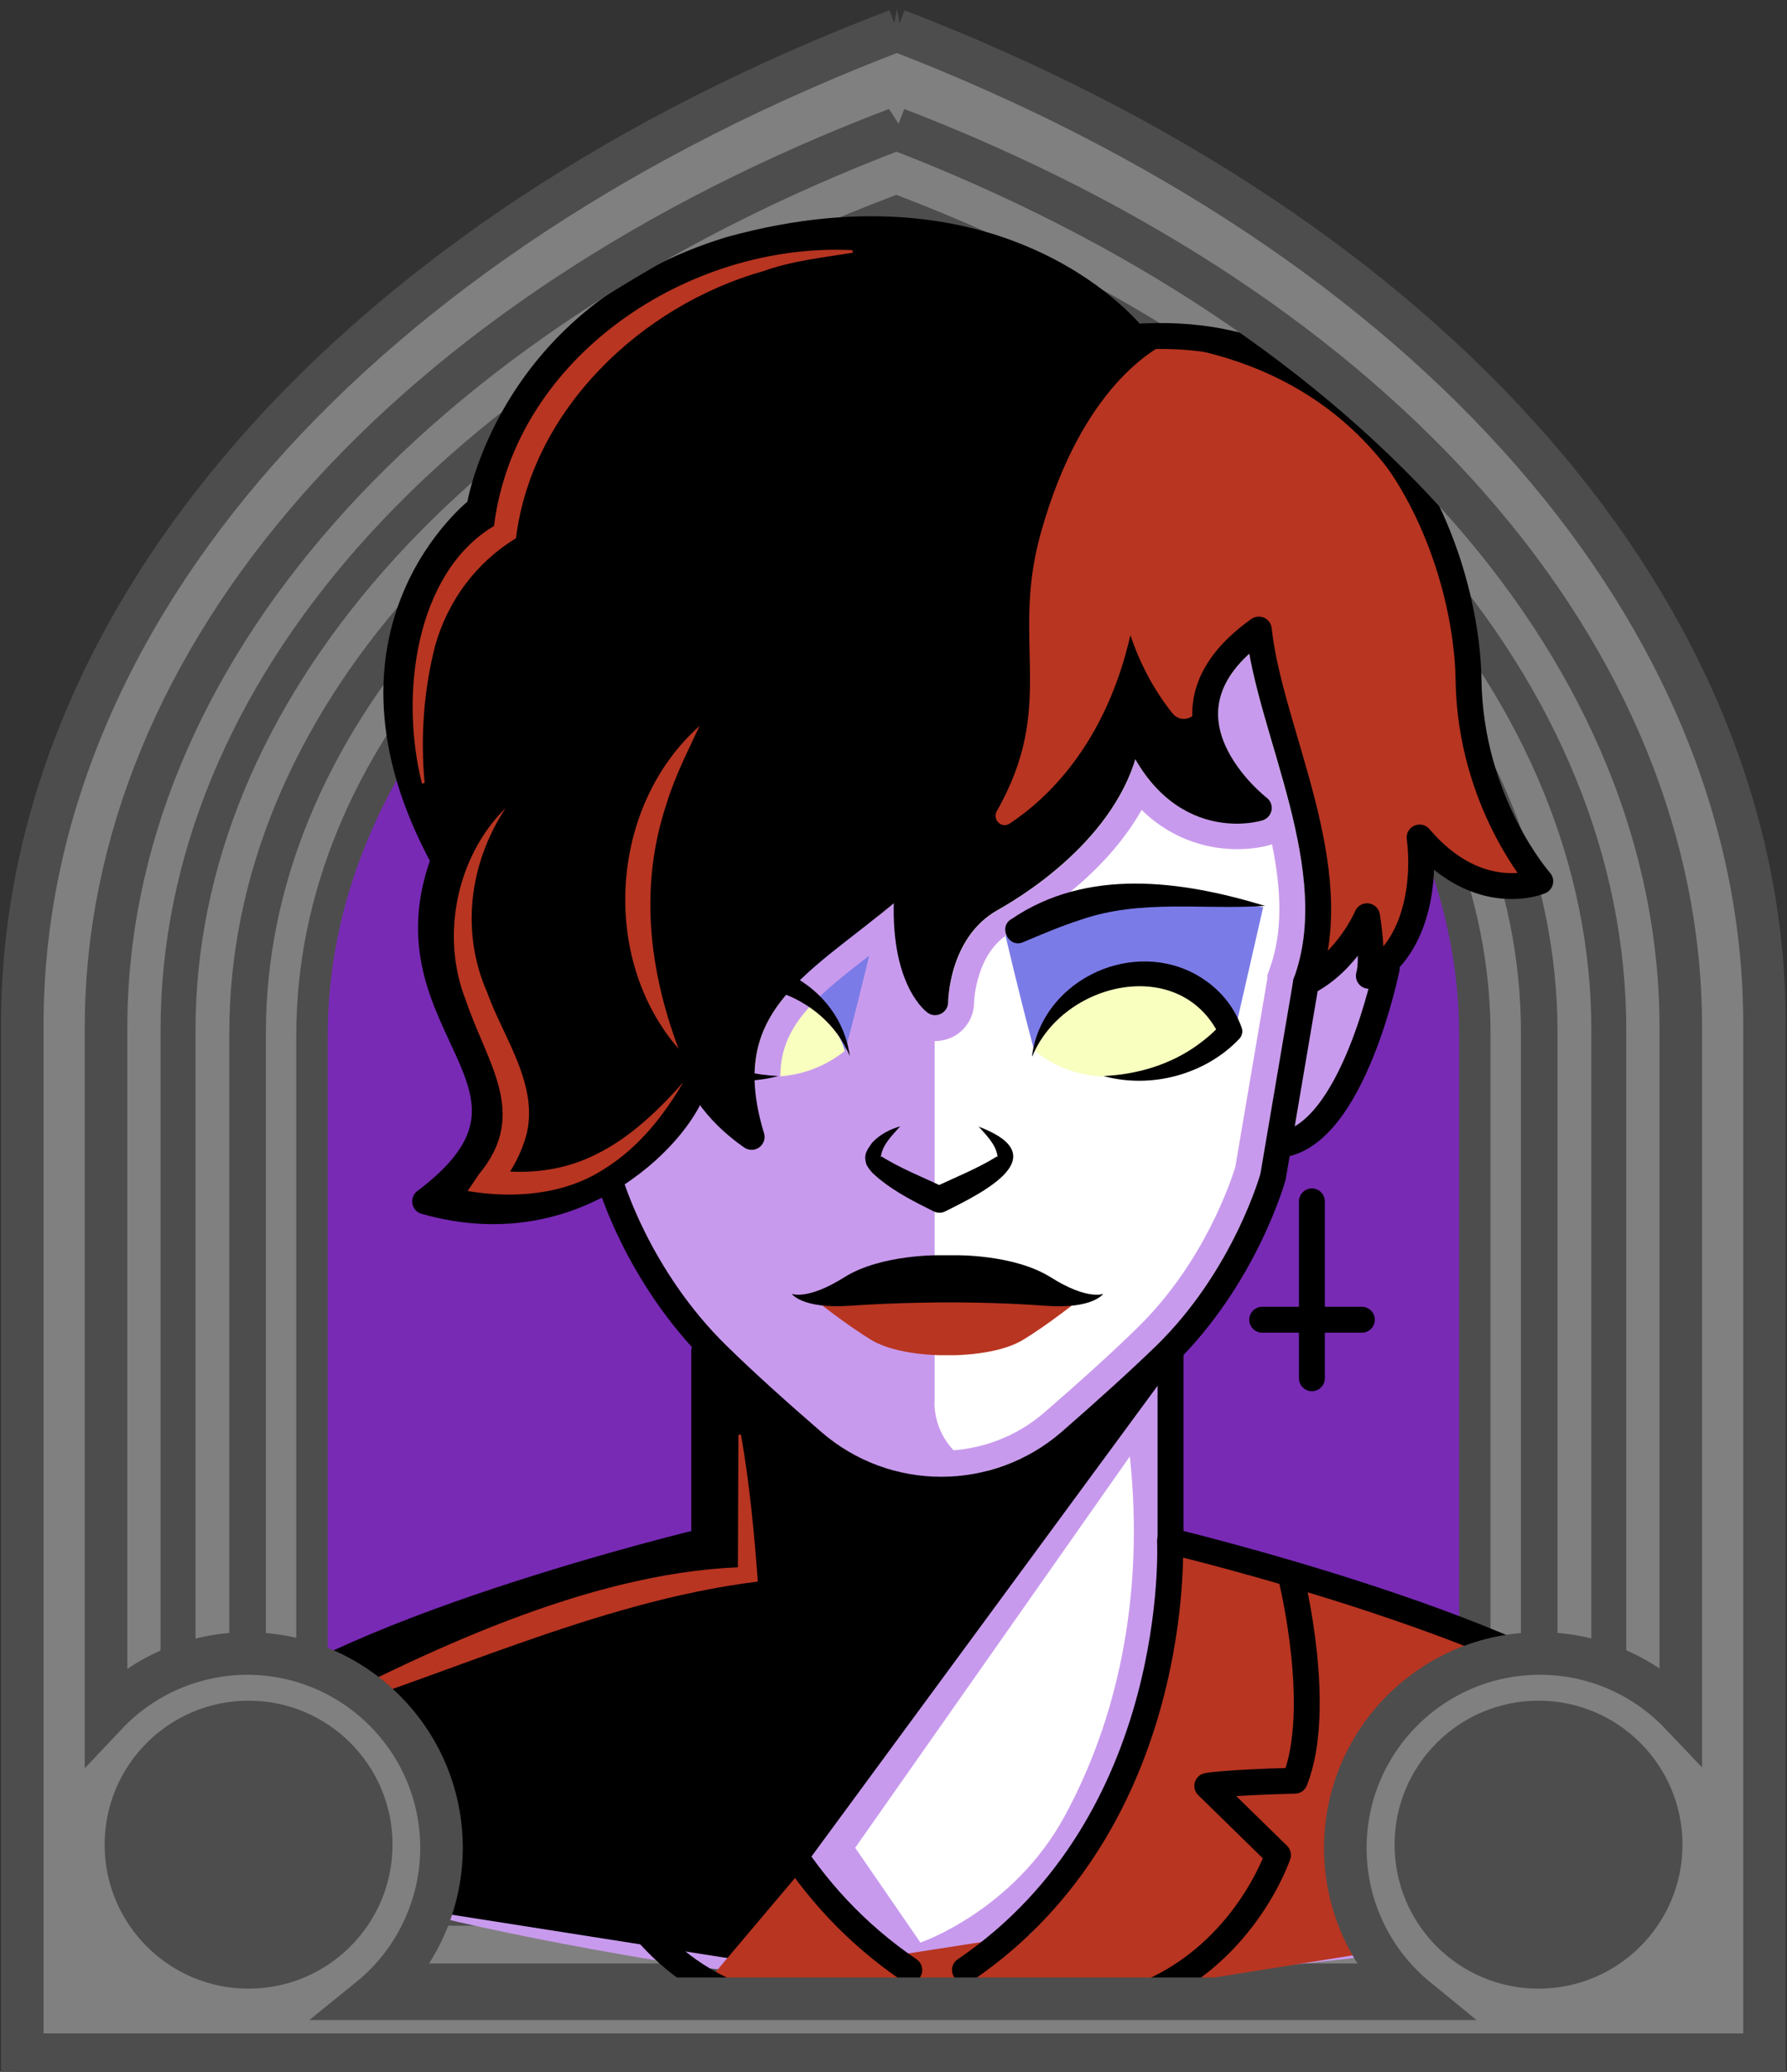 <svg id="Capa_2" xmlns="http://www.w3.org/2000/svg" xmlns:xlink="http://www.w3.org/1999/xlink" viewBox="0 0 69.02 80">
<rect x="0" y="0" width="69.02" height="80" fill="#333333" stroke="none"/>
<defs >
<style >
.cls-1{fill:#c89aed;}.cls-2{fill:#fff;}.cls-3{fill:#f8ffbf;}.cls-4{fill:#7b7be8;}.cls-5{fill:#a88347;}.cls-6{fill:#782ab5;}.cls-7{stroke-miterlimit:10;}.cls-7,.cls-8{stroke:#000;}.cls-7,.cls-8,.cls-9,.cls-10,.cls-11{fill:none;}.cls-8,.cls-9{stroke-linecap:round;stroke-linejoin:round;}.cls-9{stroke:#deb778;stroke-dasharray:0 0 0 4.06;}.cls-12{fill:#deb778;}.cls-13{fill:url(#USGS_19_Inundación_de_tierra_2);}.cls-11{stroke:#1d1d1b;stroke-dasharray:0 0 2 2;stroke-width:.3px;}.cls-14{fill:#fcf0c5;}.cls-15{fill:#b83521;}
</style>
<pattern id="USGS_19_Inundación_de_tierra_2" x="0" y="0" width="72" height="72" patternTransform="translate(-236.48 -16279) rotate(-90)" patternUnits="userSpaceOnUse" viewBox="0 0 72 72">
<g >
<rect class="cls-10" width="72" height="72">
</rect>
<g >
<line class="cls-11" x1="71" y1="71" x2="144.44" y2="71">
</line>
<line class="cls-11" x1="71" y1="67" x2="144.44" y2="67">
</line>
<line class="cls-11" x1="71" y1="63" x2="144.44" y2="63">
</line>
<line class="cls-11" x1="71" y1="59" x2="144.44" y2="59">
</line>
<line class="cls-11" x1="71" y1="55" x2="144.44" y2="55">
</line>
<line class="cls-11" x1="71" y1="51" x2="144.44" y2="51">
</line>
<line class="cls-11" x1="71" y1="47" x2="144.44" y2="47">
</line>
<line class="cls-11" x1="71" y1="43" x2="144.44" y2="43">
</line>
<line class="cls-11" x1="71" y1="39" x2="144.44" y2="39">
</line>
<line class="cls-11" x1="71" y1="35" x2="144.44" y2="35">
</line>
<line class="cls-11" x1="71" y1="31" x2="144.44" y2="31">
</line>
<line class="cls-11" x1="71" y1="27" x2="144.44" y2="27">
</line>
<line class="cls-11" x1="71" y1="23" x2="144.44" y2="23">
</line>
<line class="cls-11" x1="71" y1="19" x2="144.44" y2="19">
</line>
<line class="cls-11" x1="71" y1="15" x2="144.44" y2="15">
</line>
<line class="cls-11" x1="71" y1="11" x2="144.44" y2="11">
</line>
<line class="cls-11" x1="71" y1="7" x2="144.44" y2="7">
</line>
<line class="cls-11" x1="71" y1="3" x2="144.44" y2="3">
</line>
</g>
<g >
<line class="cls-11" x1="-1" y1="71" x2="72.44" y2="71">
</line>
<line class="cls-11" x1="-1" y1="67" x2="72.44" y2="67">
</line>
<line class="cls-11" x1="-1" y1="63" x2="72.44" y2="63">
</line>
<line class="cls-11" x1="-1" y1="59" x2="72.44" y2="59">
</line>
<line class="cls-11" x1="-1" y1="55" x2="72.44" y2="55">
</line>
<line class="cls-11" x1="-1" y1="51" x2="72.44" y2="51">
</line>
<line class="cls-11" x1="-1" y1="47" x2="72.44" y2="47">
</line>
<line class="cls-11" x1="-1" y1="43" x2="72.44" y2="43">
</line>
<line class="cls-11" x1="-1" y1="39" x2="72.44" y2="39">
</line>
<line class="cls-11" x1="-1" y1="35" x2="72.44" y2="35">
</line>
<line class="cls-11" x1="-1" y1="31" x2="72.44" y2="31">
</line>
<line class="cls-11" x1="-1" y1="27" x2="72.44" y2="27">
</line>
<line class="cls-11" x1="-1" y1="23" x2="72.44" y2="23">
</line>
<line class="cls-11" x1="-1" y1="19" x2="72.44" y2="19">
</line>
<line class="cls-11" x1="-1" y1="15" x2="72.44" y2="15">
</line>
<line class="cls-11" x1="-1" y1="11" x2="72.44" y2="11">
</line>
<line class="cls-11" x1="-1" y1="7" x2="72.44" y2="7">
</line>
<line class="cls-11" x1="-1" y1="3" x2="72.44" y2="3">
</line>
<line class="cls-11" x1="1.04" y1="69" x2="74.48" y2="69">
</line>
<line class="cls-11" x1="1.04" y1="65" x2="74.48" y2="65">
</line>
<line class="cls-11" x1="1.04" y1="61" x2="74.48" y2="61">
</line>
<line class="cls-11" x1="1.04" y1="57" x2="74.48" y2="57">
</line>
<line class="cls-11" x1="1.04" y1="53" x2="74.48" y2="53">
</line>
<line class="cls-11" x1="1.04" y1="49" x2="74.48" y2="49">
</line>
<line class="cls-11" x1="1.04" y1="45" x2="74.48" y2="45">
</line>
<line class="cls-11" x1="1.04" y1="41" x2="74.48" y2="41">
</line>
<line class="cls-11" x1="1.04" y1="37" x2="74.48" y2="37">
</line>
<line class="cls-11" x1="1.04" y1="33" x2="74.48" y2="33">
</line>
<line class="cls-11" x1="1.04" y1="29" x2="74.48" y2="29">
</line>
<line class="cls-11" x1="1.04" y1="25" x2="74.48" y2="25">
</line>
<line class="cls-11" x1="1.04" y1="21" x2="74.48" y2="21">
</line>
<line class="cls-11" x1="1.04" y1="17" x2="74.48" y2="17">
</line>
<line class="cls-11" x1="1.04" y1="13" x2="74.48" y2="13">
</line>
<line class="cls-11" x1="1.04" y1="9" x2="74.48" y2="9">
</line>
<line class="cls-11" x1="1.04" y1="5" x2="74.48" y2="5">
</line>
<line class="cls-11" x1="1.04" y1="1" x2="74.48" y2="1">
</line>
</g>
<g >
<line class="cls-11" x1="-73" y1="71" x2=".44" y2="71">
</line>
<line class="cls-11" x1="-73" y1="67" x2=".44" y2="67">
</line>
<line class="cls-11" x1="-73" y1="63" x2=".44" y2="63">
</line>
<line class="cls-11" x1="-73" y1="59" x2=".44" y2="59">
</line>
<line class="cls-11" x1="-73" y1="55" x2=".44" y2="55">
</line>
<line class="cls-11" x1="-73" y1="51" x2=".44" y2="51">
</line>
<line class="cls-11" x1="-73" y1="47" x2=".44" y2="47">
</line>
<line class="cls-11" x1="-73" y1="43" x2=".44" y2="43">
</line>
<line class="cls-11" x1="-73" y1="39" x2=".44" y2="39">
</line>
<line class="cls-11" x1="-73" y1="35" x2=".44" y2="35">
</line>
<line class="cls-11" x1="-73" y1="31" x2=".44" y2="31">
</line>
<line class="cls-11" x1="-73" y1="27" x2=".44" y2="27">
</line>
<line class="cls-11" x1="-73" y1="23" x2=".44" y2="23">
</line>
<line class="cls-11" x1="-73" y1="19" x2=".44" y2="19">
</line>
<line class="cls-11" x1="-73" y1="15" x2=".44" y2="15">
</line>
<line class="cls-11" x1="-73" y1="11" x2=".44" y2="11">
</line>
<line class="cls-11" x1="-73" y1="7" x2=".44" y2="7">
</line>
<line class="cls-11" x1="-73" y1="3" x2=".44" y2="3">
</line>
<line class="cls-11" x1="-70.96" y1="69" x2="2.48" y2="69">
</line>
<line class="cls-11" x1="-70.96" y1="65" x2="2.48" y2="65">
</line>
<line class="cls-11" x1="-70.96" y1="61" x2="2.48" y2="61">
</line>
<line class="cls-11" x1="-70.96" y1="57" x2="2.48" y2="57">
</line>
<line class="cls-11" x1="-70.96" y1="53" x2="2.48" y2="53">
</line>
<line class="cls-11" x1="-70.96" y1="49" x2="2.48" y2="49">
</line>
<line class="cls-11" x1="-70.96" y1="45" x2="2.48" y2="45">
</line>
<line class="cls-11" x1="-70.96" y1="41" x2="2.48" y2="41">
</line>
<line class="cls-11" x1="-70.96" y1="37" x2="2.48" y2="37">
</line>
<line class="cls-11" x1="-70.96" y1="33" x2="2.48" y2="33">
</line>
<line class="cls-11" x1="-70.96" y1="29" x2="2.48" y2="29">
</line>
<line class="cls-11" x1="-70.96" y1="25" x2="2.48" y2="25">
</line>
<line class="cls-11" x1="-70.96" y1="21" x2="2.48" y2="21">
</line>
<line class="cls-11" x1="-70.96" y1="17" x2="2.48" y2="17">
</line>
<line class="cls-11" x1="-70.96" y1="13" x2="2.48" y2="13">
</line>
<line class="cls-11" x1="-70.96" y1="9" x2="2.48" y2="9">
</line>
<line class="cls-11" x1="-70.96" y1="5" x2="2.48" y2="5">
</line>
<line class="cls-11" x1="-70.96" y1="1" x2="2.48" y2="1">
</line>
</g>
</g>
</pattern>
</defs>

  <path
     id="path7641-4"
     style="fill:#782ab5;fill-opacity:1;stroke:#4d4d4d;stroke-width:1.622;stop-color:#000000"
     d="M 34.9,1.694 C 14.323,9.527 1.63,23.954 1.569,39.581 V 79.197 H 67.964 V 39.581 C 67.958,23.99 55.374,9.571 34.9,1.694 Z"/>
  <path
     id="path7641-7"
     style="fill:#808080;stroke:#4d4d4d;stroke-width:1.483;stop-color:#000000"
     d="M 34.629,5.043 C 15.816,12.204 4.154,25.395 4.154,39.683 V 76.559 H 64.859 V 39.683 c 0,-14.255 -11.51,-27.438 -30.23,-34.64 z m -0.012,3.436 C 51.537,14.988 61.942,26.904 61.942,39.789 v 33.828 H 7.072 v -33.828 c 0,-12.914 10.54,-24.837 27.545,-31.31 z"/>
  <path
     id="path7641-7-8"
     style="fill:#808080;stroke:#4d4d4d;stroke-width:1.35;stop-color:#000000"
     d="M 34.618,8.246 C 17.491,14.766 6.876,26.774 6.876,39.781 v 33.57 H 62.138 v -33.57 c 0,-12.977 -10.478,-24.978 -27.52,-31.535 z m -0.011,3.128 c 15.403,5.926 24.875,16.774 24.875,28.503 V 70.672 H 9.532 V 39.877 c 0,-11.756 9.595,-22.61 25.075,-28.503 z"/>
  <path
     id="path7641-7-8-0"
     style="fill:#808080;stroke:#4d4d4d;stroke-width:1.214;stop-color:#000000"
     d="M 34.607,11.526 C 19.207,17.389 9.662,28.186 9.662,39.881 V 70.066 H 59.352 V 39.881 c 0,-11.668 -9.422,-22.459 -24.745,-28.355 z m -0.01,2.812 c 13.85,5.329 22.366,15.083 22.366,25.629 V 67.657 H 12.05 V 39.968 c 0,-10.571 8.627,-20.33 22.547,-25.629 z"/>


<g id="Capa_10">
<g >
<path class="cls-1" d="M62.59,66.09c0,7.04-3.46,8.55-3.46,8.55,0,0-19.37,3.47-33.66,1.08-14.28-2.38-16.45-4.43-16.45-4.43l-.32-4.76s12.23-6.06,18.18-6.61c.33-7.03,.22-8.22,.22-8.22,0,0-3.03-3.57-3.47-5.95-6.06,2.05-7.03,.65-7.03,.65,0,0,2.6-1.63,2.06-4.66-.54-3.03-3.03-6.81-1.84-8.87,0,0-4.55-6.17,1.62-13.31,2.16-7.14,7.14-10.17,12.66-10.71,5.74-.65,9.52,1.08,12.55,4.11,9.1-.22,11.48,6.27,12.77,10.6,1.19,4.33,.33,7.69,2.93,10.39-2.28,.44-4.33-.97-4.33-.97,0,0-.98,3.57-1.52,4.54-.03,.13-.05,.26-.08,.38-.8,3.62-2.66,6.55-3.92,6.44-1.08,3.79-3.46,6.71-4.65,8.01,.21,5.09,.54,7.47,.54,7.47,0,0,13.85,2.7,17.2,6.27Z">
</path>
<path class="cls-2" d="M36.1,54.13v-19.16l7.69-7.1,4.43-4.23s2.75,7.16,2.75,10.23c-.08,3.93-1.1,7.79-1.34,9.36s-1.97,6.37-5.27,9.83c-1.5,1.47-2.83,2.6-4.01,3.36-1.84,1.19-4.26-.11-4.26-2.3Z">
</path>
<path class="cls-3" d="M32.63,40.58s-.46-2.05-3.14-2.83-4.36,2.12-4.36,2.12c0,0,4.22,3.31,7.5,.71Z">
</path>
<path class="cls-4" d="M23.8,35.02l1.11,4.86s1.48-2.49,3.8-2.36c1.91,.13,3.53,1.71,3.93,3.07,.63-2.36,1.11-4.45,1.11-4.45,0,0-2.09-1.23-3.6-1.46s-5.76,.23-6.34,.35Z">
</path>
<path d="M59.35,33.95c-2.28,.44-4.33-.97-4.33-.97,0,0-.98,3.57-1.52,4.54-.03,.13-.05,.26-.08,.38l-.12,.04-.76-2.08-1.86,1.86s.55-4.49-.55-7.77c-1.09-3.28-1.64-5.46-1.64-5.46,0,0-1.97,1.42-1.97,3.17s1.97,3.39,1.97,3.39c0,0-3.06,.32-4.7-3.17-.44,3.28-3.28,5.79-5.69,6.88-1.86,1.43-2.07,3.61-2.07,3.61,0,0-1.1-2.29-.99-4.81-3.72,3.28-5.57,4.81-6.12,6.45-.66,1.75,0,3.72,0,3.72l-1.97-1.64-3.32,3.66c-6.06,2.05-7.03,.65-7.03,.65,0,0,2.6-1.63,2.06-4.66-.54-3.03-3.03-6.81-1.84-8.87,0,0-4.55-6.17,1.62-13.31,2.16-7.14,7.14-10.17,12.66-10.71,5.74-.65,9.52,1.08,12.55,4.11,9.1-.22,11.48,6.27,12.77,10.6,1.19,4.33,.33,7.69,2.93,10.39Z">
</path>
<path class="cls-3" d="M39.96,40.58s.46-2.05,3.14-2.83,4.36,2.12,4.36,2.12c0,0-4.22,3.31-7.5,.71Z">
</path>
<path class="cls-4" d="M48.79,35.02l-1.11,4.86s-1.48-2.49-3.8-2.36c-1.91,.13-3.53,1.71-3.93,3.07-.63-2.36-1.11-4.45-1.11-4.45,0,0,2.09-1.23,3.6-1.46s5.76,.23,6.34,.35Z">
</path>
<path d="M45.1,52.98l-16.68,22.68-17.1-2.69-2.63-6.44s11.95-6.34,18.38-6.91c-.07-5.3,.07-7.56,.07-7.56,0,0,2.33,1.84,4.24,3.6s5.23,2.33,7.42,1.48c2.26-.92,4.95-4.03,6.29-4.17Z">
</path>
<path class="cls-2" d="M43.63,56.25l-10.6,15.1,2.52,3.66s3.58-1.22,5.57-4.88,3.1-8.39,2.52-13.88Z">
</path>
<path class="cls-15" d="M31.03,72.13l2.96,3.47,5.79-.9s3.35-4.7,3.93-6.63,1.68-8.26,1.68-8.26c0,0,4.04,.47,8.23,1.95s7.98,3.41,7.98,3.41l-1.09,9.01-25.29,4.05-7.98-1.61,3.8-4.5Z">
</path>
<path class="cls-1" d="M44.09,31.27c1.32,1.29,2.8,1.52,3.69,1.52,.63,0,1.09-.11,1.26-.16,.03,0,.06-.02,.09-.03,.35,1.71,.44,3.37-.1,4.83l-.04,.12-.04,.1v.13l-1.24,7.29c-.17,.54-1.21,3.7-3.78,6.2-.81,.8-1.98,1.87-3.58,3.26-1.1,.96-2.52,1.49-4,1.49s-2.9-.53-4-1.48c-1.49-1.3-2.7-2.4-3.6-3.27-1.88-1.83-2.94-3.97-3.43-5.16,.7-.54,1.33-1.16,1.83-1.8,.31,.29,.65,.57,1.01,.82,.25,.18,.54,.27,.85,.27s.6-.09,.86-.26l.03-.02,.03-.02c.5-.38,.71-1.04,.53-1.64-1.02-3.34,.47-4.51,3.19-6.62,.34,1.97,1.25,2.82,1.59,3.07,.26,.19,.56,.29,.88,.29,.22,0,.45-.05,.7-.17,.49-.26,.8-.77,.8-1.31,0-.02,.06-1.94,1.4-2.7,1.15-.65,3.66-2.25,5.07-4.74m4.16-6.03c-.78,.72-1.19,1.48-1.2,2.27-.04,1.79,1.85,3.28,1.87,3.29,.15,.12,.22,.3,.19,.49-.03,.18-.16,.33-.34,.38-.01,0-.41,.12-.99,.12-1.05,0-2.72-.38-3.93-2.47-.95,3.14-4.21,5.2-5.32,5.82-1.87,1.06-1.91,3.53-1.91,3.56,0,.18-.1,.35-.27,.44-.07,.03-.15,.05-.23,.05-.1,0-.2-.03-.29-.09-.16-.12-1.39-1.11-1.31-4.22-.49,.4-.98,.78-1.46,1.15-2.77,2.16-4.77,3.71-3.55,7.72,.06,.2-.01,.42-.18,.55-.09,.06-.2,.1-.31,.1-.1,0-.19-.03-.27-.09-.71-.5-1.27-1.05-1.71-1.64-.48,.95-1.54,2.16-2.92,3.07,.3,.87,1.43,3.79,3.94,6.24,.89,.87,2.12,1.99,3.64,3.31,1.33,1.15,2.99,1.72,4.65,1.72s3.33-.58,4.66-1.73c1.52-1.32,2.75-2.43,3.63-3.3,2.98-2.9,4.04-6.65,4.05-6.68l1.26-7.43s.02-.05,.02-.07v-.02c1.02-2.76,.09-5.93-.81-8.99-.36-1.24-.71-2.43-.91-3.55h0Z">
</path>
<path class="cls-15" d="M59.35,33.95s-2.65,.59-4.33-.97c-.12,3.02-2.08,4.4-2.08,4.4l.09-2.47s-.18,1.1-2.35,2.81c.31-1.04,.43-5.1-.55-7.77-.98-2.67-1.64-5.46-1.64-5.46,0,0-1.98,.25-2.2,2.74-.05,.52-.68,.72-1.01,.31-.74-.93-1.26-1.95-1.62-3.01-.97,4.23-3.24,6.33-4.66,7.27-.32,.21-.68-.15-.5-.48,2.34-4.11,.51-6.52,1.7-10.74,1.6-5.75,4.51-7.13,4.75-7.29h.01c11.36,1.64,11.54,12.91,11.54,12.91,.73,5.96,2.84,7.75,2.84,7.75Z">
</path>
<path class="cls-8" d="M27.95,31.81s-4.66,8.11,1.08,12.09c-1.69-5.54,2.5-6.89,6.08-10.2-.47,3.92,1.01,5,1.01,5,0,0,0-2.77,2.16-3.99s5.34-3.78,5.34-7.16c1.55,4.73,5,3.65,5,3.65,0,0-4.66-3.58,0-6.89,.41,3.92,3.44,9.25,1.82,13.64,1.62-.81,2.36-2.57,2.36-2.57,0,0,.27,1.62,.07,2.3,1.96-1.15,2.16-3.85,1.96-5.34,2.3,2.7,4.66,1.69,4.66,1.69,0,0-2.7-3.04-2.77-7.77s-3.21-13.94-12.92-13.25c0,0-4.9-6.32-15.58-3.38-8.61,2.62-9.71,10.01-9.71,10.01,0,0-6.19,4.73-1.36,13.56-2.46,6.55,5.19,8.74-.73,13.19,6.1,1.74,10.06-2.98,10.39-4.51">
</path>
<path class="cls-8" d="M50.44,37.95l-1.27,7.48s-1.06,3.87-4.18,6.91c-1.01,.98-2.33,2.17-3.65,3.32-2.86,2.48-7.1,2.49-9.96,0-1.33-1.15-2.65-2.34-3.66-3.33-3.11-3.04-4.16-6.73-4.16-6.73">
</path>
<path class="cls-8" d="M53.56,37.39s-1.3,6.45-4.09,6.81">
</path>
<path d="M39.86,40.78c.36-2.82,3.66-4.51,6.22-3.21,.86,.45,1.54,1.16,1.88,2.12,.05,.15,.01,.31-.09,.42-1.33,1.4-3.43,1.94-5.25,1.44,1.31-.06,2.59-.44,3.65-1.21,.33-.24,.67-.53,.9-.81l-.08,.44c-1.51-3.09-6.02-2.08-7.22,.82h0Z">
</path>
<path d="M28.76,41.37c.43,.1,.86,.16,1.3,.18-.44,.12-.89,.18-1.36,.18,.01-.12,.03-.24,.06-.36Z">
</path>
<path d="M32.82,40.78c-.49-1.2-1.55-2.08-2.73-2.47,.16-.24,.34-.44,.51-.63,1.16,.61,2.04,1.72,2.22,3.1Z">
</path>
<path d="M39.05,35.5c2.93-2.01,6.59-1.5,9.81-.52-2.44,.16-4.81-.27-7.13,.54-.75,.24-1.5,.56-2.21,.86-.55,.25-.98-.58-.46-.89h0Z">
</path>
<path d="M37.79,43.5c3.02,1.14,.22,2.53-1.29,3.28-.14,.07-.3,.06-.43,0-.72-.36-1.43-.71-2.09-1.24-.17-.16-.33-.24-.51-.56-.14-.41,.03-.58,.21-.85,.32-.34,.69-.52,1.09-.64-.32,.36-.66,.69-.74,1.12-.02,.07,.02,.13,.01,.04,.72,.46,1.64,.82,2.45,1.21,0,0-.43,0-.43,0,.81-.39,1.73-.75,2.45-1.21-.01,.1,.03,.02,.01-.05-.08-.43-.42-.76-.74-1.12h0Z">
</path>
<path class="cls-15" d="M41.72,50.16s-1.26,1.01-2.23,1.59-2.66,.58-2.66,.58h-.5s-1.69,0-2.66-.58-2.23-1.59-2.23-1.59">
</path>
<path d="M36.87,48.47s2.28-.05,3.71,.85,2.03,.64,2.03,.64c0,0-.4,.6-2.25,.46s-3.67-.13-3.67-.13h-.19s-1.82,0-3.67,.13-2.25-.46-2.25-.46c0,0,.6,.26,2.03-.64s3.71-.85,3.71-.85h.55Z">
</path>
<path class="cls-8" d="M27.2,52.17v7.34s-14.84,3.54-18.72,7.59">
</path>
<path class="cls-8" d="M45.21,52.17v7.34s14.84,3.54,18.72,7.59">
</path>
<path class="cls-8" d="M27.2,59.5s-.53,10.83,7.92,16.57">
</path>
<path class="cls-8" d="M45.19,59.5s.53,10.83-7.92,16.57">
</path>
<path class="cls-8" d="M22.65,60.96s-1.24,5.01-.13,7.8c2.73,.07,3.38,.2,3.38,.2l-2.73,2.67s1.24,3.71,5.01,5.33">
</path>
<path class="cls-8" d="M49.88,60.96s1.24,5.01,.13,7.8c-2.73,.07-3.38,.2-3.38,.2l2.73,2.67s-1.24,3.71-5.01,5.33">
</path>
<line class="cls-8" x1="50.67" y1="46.39" x2="50.67" y2="53.22">
</line>
<line class="cls-8" x1="48.75" y1="50.96" x2="52.6" y2="50.96">
</line>
<path class="cls-15" d="M19.51,31.23c-1.39,2.13-1.72,4.77-.69,7.1,.61,1.74,2.14,3.73,1.43,5.76-.23,.69-.6,1.28-1.01,1.81l-.31-.74c1.39,.21,2.82,.06,4.1-.59,1.28-.63,2.37-1.66,3.36-2.78-.75,1.28-1.71,2.51-3.04,3.34-1.54,1.01-3.5,1.16-5.29,.86,0,0,.44-.65,.44-.65,1.94-2.33,.31-4.27-.51-6.72-.98-2.47-.36-5.53,1.52-7.4h0Z">
</path>
<path class="cls-15" d="M26.21,40.5c-3.05-3.51-2.66-9.38,.81-12.47-.48,1.03-.97,1.99-1.28,3.02-1.04,3.12-.7,6.33,.47,9.45h0Z">
</path>
<path class="cls-15" d="M11.05,66.58c5.32-2.82,11.65-5.82,17.45-6.06,0,0,.02-5.12,.02-5.12h.1c.33,1.88,.51,3.78,.65,5.67-6.3,.78-12.32,3.79-18.23,5.5h0Z">
</path>
<path class="cls-15" d="M16.3,30.26c-.87-3.4-.26-8.14,2.78-9.95,.82-6.55,7.53-10.97,13.85-10.65,0,0,0,.1,0,.1-1.18,.19-2.33,.31-3.45,.71-4.71,1.33-8.94,5.35-9.55,10.31-1.53,.94-2.62,2.39-3.12,4.14-.43,1.67-.58,3.49-.41,5.31l-.1,.03h0Z">
</path>
</g>
</g>
  <g
     id="g20645">
    <path
       style="fill:#808080;stroke:#4d4d4d;stroke-width:0.938;stop-color:#000000;fill-opacity:1"
       d="m 9.542,65.883 a 5.476,5.476 0 0 1 5.476,5.476 5.476,5.476 0 0 1 -5.476,5.476 5.476,5.476 0 0 1 -5.476,-5.476 5.476,5.476 0 0 1 5.476,-5.476 z"/>
    <path
       style="fill:#808080;stroke:#4d4d4d;stroke-width:0.938;stop-color:#000000;fill-opacity:1"
       d="m 59.472,65.883 a 5.476,5.476 0 0 1 5.476,5.476 5.476,5.476 0 0 1 -5.476,5.476 5.476,5.476 0 0 1 -5.476,-5.476 5.476,5.476 0 0 1 5.476,-5.476 z"/>
    <path
       id="path7641"
       style="fill:#808080;stroke:#4d4d4d;stroke-width:1.644;stop-color:#000000"
       d="M 34.643,1.166 C 13.788,9.105 0.861,23.727 0.861,39.564 V 79.34 H 68.152 V 39.564 c 0,-15.801 -12.759,-30.415 -33.51,-38.398 z m -0.014,3.809 C 53.385,12.191 64.918,25.4 64.918,39.682 v 26.508 c -1.369,-1.441 -3.301,-2.342 -5.445,-2.342 -4.149,0 -7.512,3.363 -7.512,7.512 0,2.347 1.076,4.443 2.762,5.82 H 14.27 c 1.756,-1.423 2.778,-3.56 2.783,-5.82 4.8e-5,-4.149 -3.363,-7.512 -7.512,-7.512 -2.062,0.006 -4.031,0.86 -5.445,2.361 V 39.682 c 0,-14.315 11.683,-27.532 30.533,-34.707 z"/>
    <circle
       style="fill:#4d4d4d;fill-opacity:1;stroke:#4d4d4d;stop-color:#000000"
       id="path16431"
       cx="9.601"
       cy="71.23"
       r="5.06" />
    <circle
       style="fill:#4d4d4d;fill-opacity:1;stroke:#4d4d4d;stop-color:#000000"
       id="path16431-3"
       cx="59.423"
       cy="71.23"
       r="5.06" />
  </g>
</svg>
